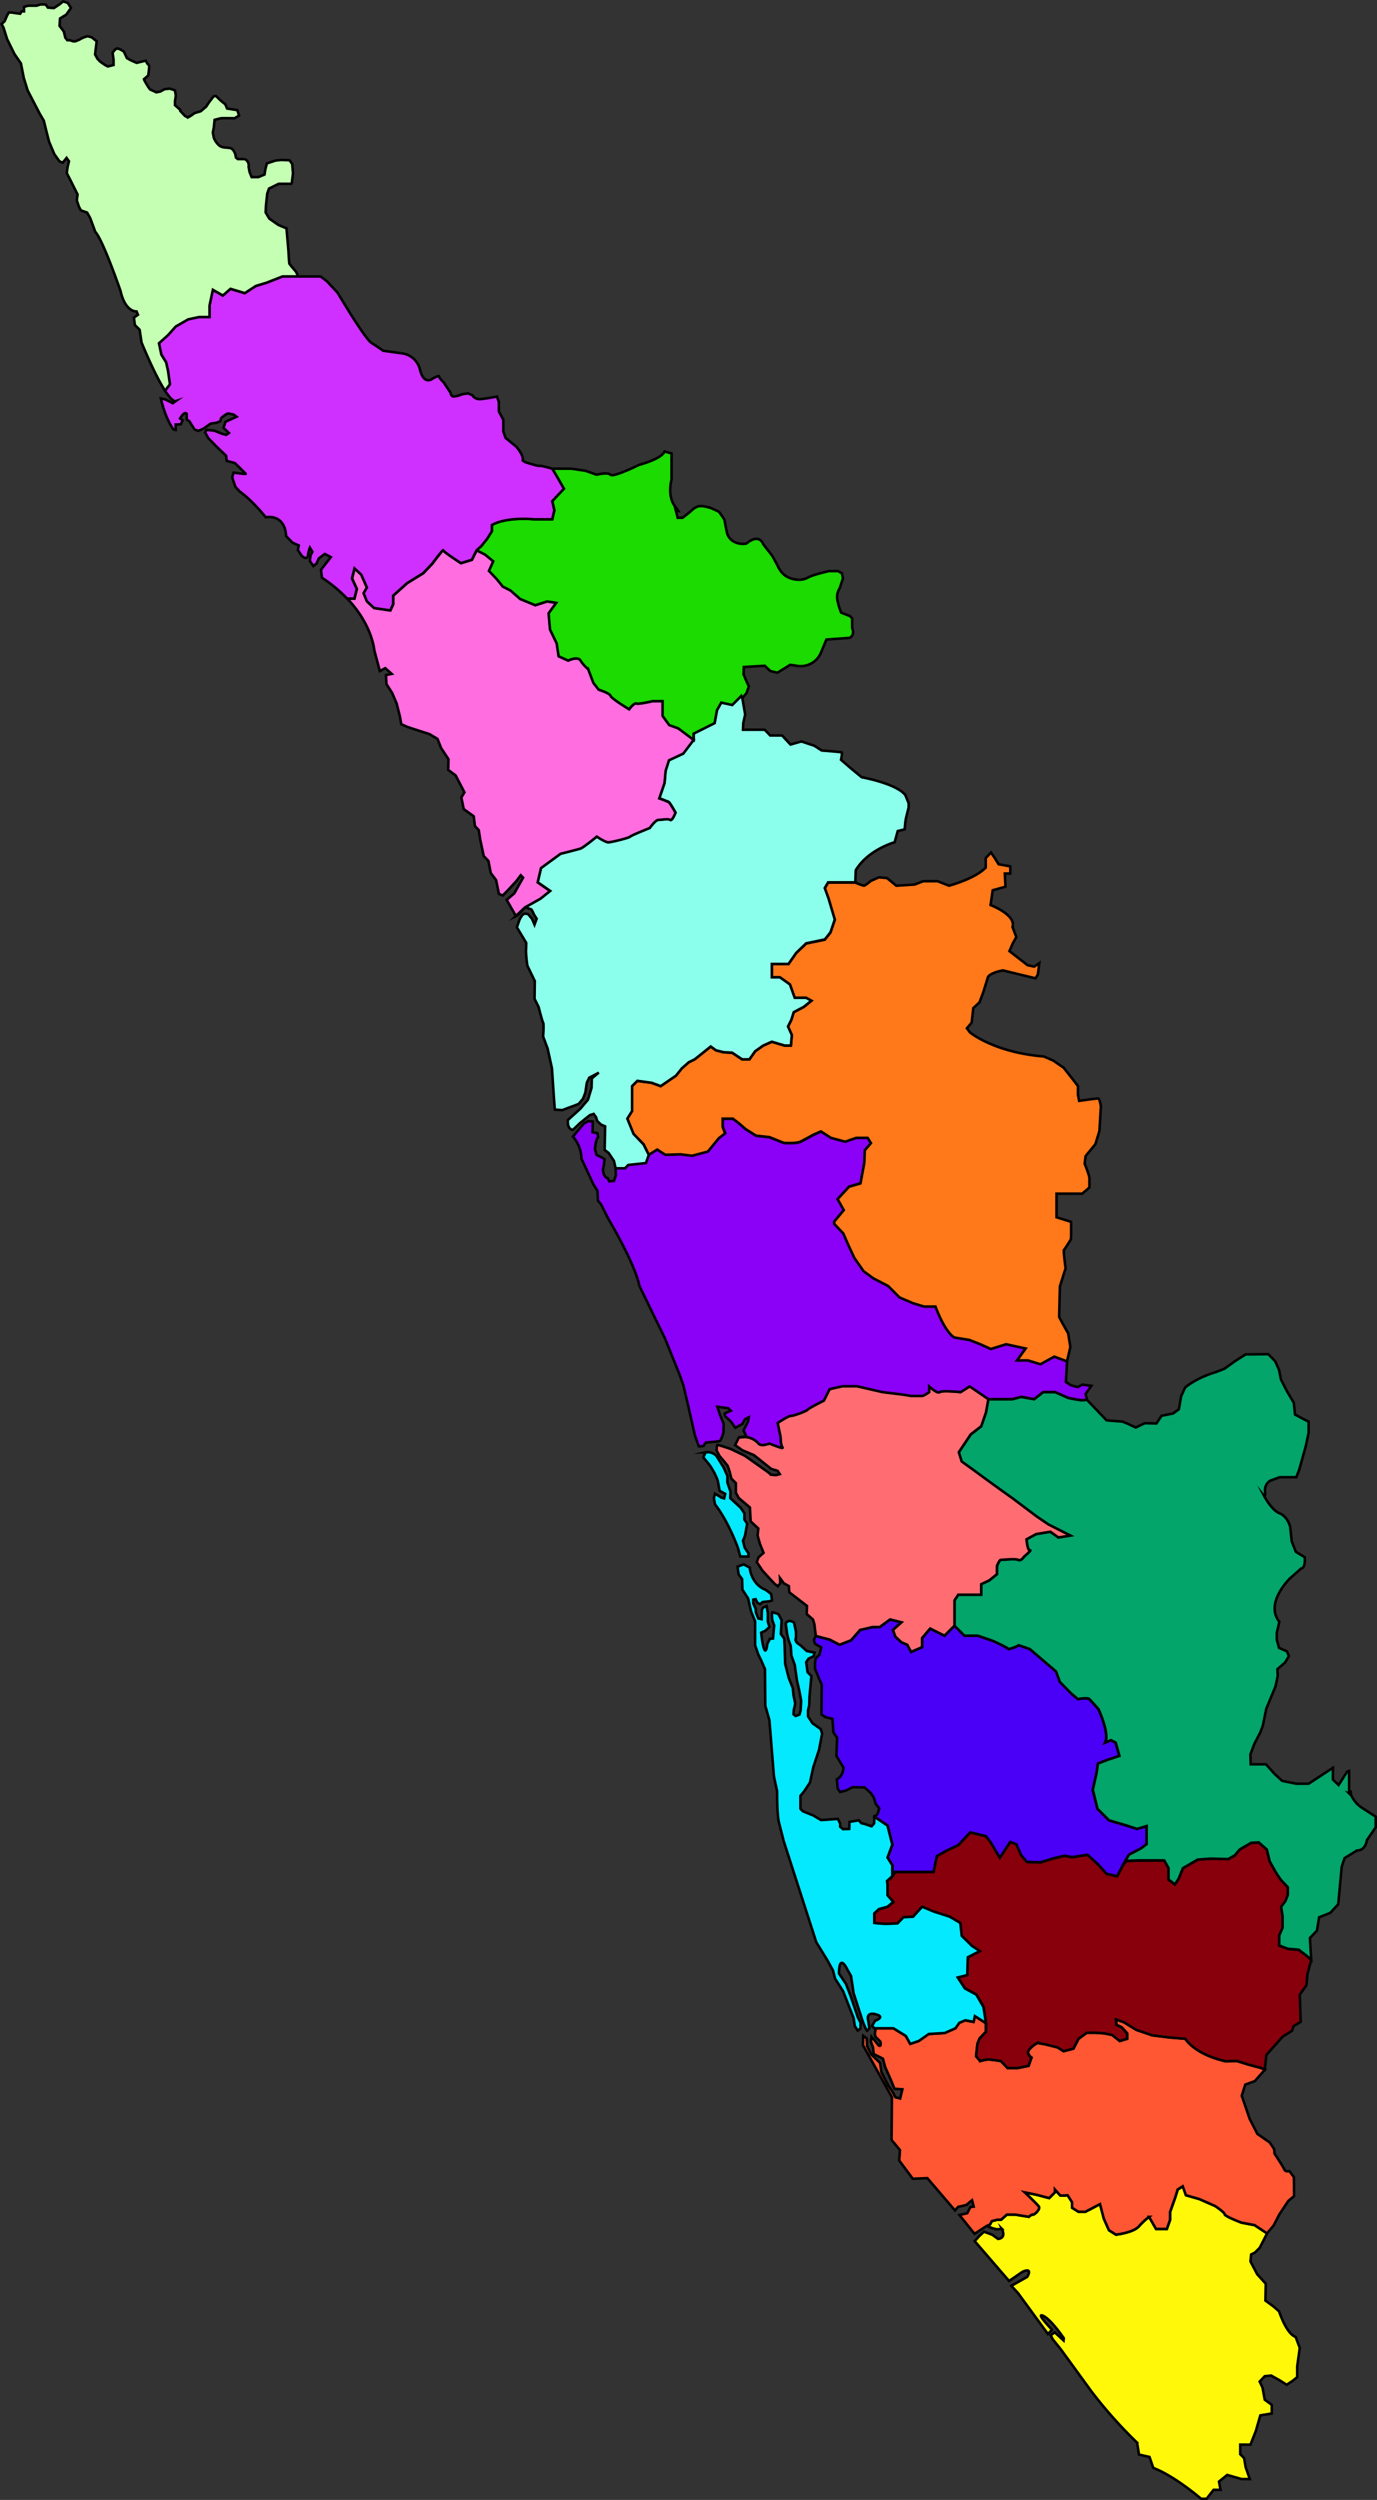 <svg id="Layer_1" data-name="Layer 1" xmlns="http://www.w3.org/2000/svg" viewBox="0 0 540.46 980.8"><rect x="0" y="0" width="540.46" height="980.8" fill="#333333" stroke="none"/><defs><style>.cls-1{fill:#fff809;}.cls-1,.cls-10,.cls-11,.cls-12,.cls-13,.cls-14,.cls-15,.cls-2,.cls-3,.cls-4,.cls-5,.cls-6,.cls-7,.cls-8,.cls-9{stroke:#000;stroke-miterlimit:10;}.cls-2{fill:none;}.cls-3{fill:#ff5733;}.cls-4{fill:#88000b;}.cls-5{fill:#4a00f6;}.cls-6{fill:#03a56a;}.cls-7{fill:#ff6d72;}.cls-8{fill:#8b00f6;}.cls-9{fill:#ff781a;}.cls-10{fill:#8cffec;}.cls-11{fill:#ff6de0;}.cls-12{fill:#1bdb00;}.cls-13{fill:#cf30ff;}.cls-14{fill:#c5ffb3;}.cls-15{fill:#05e9ff;}</style></defs><title>kerala2</title><path class="cls-1" d="M1015.51,985.27l-1,7.23v4.25l-1.87,1.5-2.25,1.49-2.74-1.74-3.37-1.88-2.5.25-2,2.12,1.12,2.38.87,4.74,2.75,2V1011l-4.49.75-1.75,6.12-2.12,5.36h-4V1027l1.5,1.49.63,3.62.87,2.5.75,2.12h-3.25l-5.61-1.62-3.25,2.62.63,3.24h-2.75l-2.74,3.5h-2.13s-10.35-8.93-18.78-12.11l-1.49-4.3-4.12-.94-.75-4.68a177.26,177.26,0,0,1-18-20.21l-11.89-16.34-3.22-4-.8-1.59,1.59-1.13,3.46,3.18.1-.88s-5-7.4-8.14-8.8,3.5,5.47,3.5,5.47l-1.59,1.69-11.7-16-2.66-2.9,6.22-3.51s2.48-3.93-1.87-2l-5.24,3.6L887.94,943.4l1.88-2.1,1.77-1.6s3.28,1.17,3.42,1.31,2.06,1.5,2.06,1.5,3.37,0,1.54-3.93a15.86,15.86,0,0,1-2.2.14c-.18-.09-1.59-.42-1.59-.42a16.48,16.48,0,0,0-2.2-.85l1.31-.55.73-1.34,2.18-.58h1.49l2.25-2h3.24l5.37.87s1.25-1.12,1.62-.87,3.12-2.12,2.25-3.24c-.58-.74-2.78-2.89-4.21-4.27-.74-.72-1.28-1.22-1.28-1.22l4.86,1,4.75,1.25,2.24-2.24v-1.13l2.12,2.37h1.63l1.24-.12,1.75,2.74v2.18l2.5,1.57h2.74l5.74-3,1.5,5.74,2,4.5,2.74,1.74s6.74-.75,9-3.24a27.54,27.54,0,0,1,4-3.75l2.74,4.75h4.25l1.25-3.5V932l2-5.61,1-3.25,2-1.25,1.24,3.5,5.25,1.5,6.24,2.74s3.74,2.5,3.74,3.25,6.49,3.24,6.49,3.24l5.24,1,4.87,3.24L999.79,946l-1.88,1.87-1.49.75-.25,2.74,2.62,5,3.37,3.74-.13,6.61,3.25,2.37,2.12,1.88s2.87,8.86,6.49,10Z" transform="translate(-505.37 -64.12)"/><path class="cls-2" d="M1035.39,767.7c-.22-.72-.14-1.05.09-.69S1035.63,767.67,1035.39,767.7Z" transform="translate(-505.37 -64.12)"/><path class="cls-3" d="M1013.26,922.37v3.37l-2.24,1.88-3.5,5.24-2.24,4.36-2.62,3.12-4.87-3.24-5.24-1s-6.49-2.49-6.49-3.24-3.74-3.25-3.74-3.25l-6.24-2.74-5.25-1.5-1.24-3.5-2,1.25-1,3.25-2,5.61v3.12l-1.25,3.5H959.1l-2.74-4.75a27.54,27.54,0,0,0-4,3.75c-2.25,2.49-9,3.24-9,3.24l-2.74-1.74-2-4.5-1.5-5.74-5.74,3h-2.74l-2.5-1.57v-2.18l-1.75-2.74-1.24.12h-1.63l-2.12-2.37v1.13l-2.24,2.24-4.75-1.25-4.86-1s.54.5,1.28,1.22c1.43,1.38,3.63,3.53,4.21,4.27.87,1.12-1.87,3.49-2.25,3.24s-1.62.87-1.62.87l-5.37-.87h-3.24l-2.25,2h-1.49l-2.18.58-.73,1.34-1.31.55h0l-4.73,3.09-5.94-7.4,3.09-.7,1.21-2.43,1.31-.14-.65-2.53s-2,1.59-2.06,1.78a24.3,24.3,0,0,1-3.37.79l-1.26,1.45-10.86-12.68-5.71.24-5.33-7.16.32-4.07-3.32-4,.14-16.75-11.37-20.45.13-3.62,1.37,1,.12,3,1.62,3.25,3.5,3.37.5,3.62,2.74,5.24,1.63,2.49,1.12,2.12,1.87.5.87-3.62-3.12-.24-1.24-3.12L852.75,875l-.84-3.19-3.65-1.87-.22-2.46-.87-2.37.25-1.88.87,1,2,2.44s1.12.75.62-1.56L849,863.22l-.25-1.12.25-1.62a2.82,2.82,0,0,0-.39-.61H856l4.87,3,1.74,3.12,3.37-1.12,3.87-2.75,6.24-.37,4.24-1.86,1.5-2.14,2.37-1,3.25.62.5-2.25,2.2,1.39.79.5,1.37.86v3.37l-2.49,2.62L889,866l-.5,4.87,1.63,1.87a16.19,16.19,0,0,1,3.12-.63c1,0,5,.63,5,.63l2.62,2.74h4l4.24-.87,1.13-3.24s-2.12-1.38-1-3a10.33,10.33,0,0,1,3.37-2.74l3.37.62,4.49,1.12,2.37,1.5,3.87-1,2-3.87,3.24-2.37h3.37l3.62.25,3,.63,3,2.37,2.87-.88v-2.12l-2.12-2.37-2.12-1-.13-2.12,3.12,1.12,4.87,3,6.24,2.12,7,.87,6,.5s3.36,6,15.84,8.86l4.37-.12,4.37,1.37,5.11,1.37,1.5.63-4,4.49-3.74,1.37-1.38,4.37,3.12,9.11,3,5.86,4.86,3.37,1.75,2.62.13,1.75s3.49,5.24,3.86,6.24,2,.63,2,.63l1.75,2.37Z" transform="translate(-505.37 -64.12)"/><path class="cls-4" d="M1020,833l-1.5,5.74-.37,4.24-2.62,3.74.37,10.61-2.87,1.75-.5,1.74-3.74,2.37-6.36,7.12-.63,5.74-1.5-.63-5.11-1.37-4.37-1.37-4.37.12C974,870,970.59,864,970.59,864l-6-.5-7-.87-6.24-2.12-4.87-3-3.12-1.12.13,2.12,2.12,1,2.12,2.37V864l-2.87.88-3-2.37-3-.63-3.62-.25H931.9L928.66,864l-2,3.87-3.87,1-2.37-1.5-4.49-1.12-3.37-.62a10.33,10.33,0,0,0-3.37,2.74c-1.12,1.62,1,3,1,3l-1.13,3.24-4.24.87h-4l-2.62-2.74s-4-.63-5-.63a16.19,16.19,0,0,0-3.12.63l-1.63-1.87L889,866l.88-2.12,2.49-2.62v-3.37l-.93-6.37-2.81-4.86-4.49-2.44-2.81-4.3L885,839l.19-6.92,4.68-2.44-3.09-2.05-4-3.94-.56-5.05-4.12-2.43-6.37-2.06-4.49-1.87-3.56,3.93-3.74.18-2.25,2.44-4.67.18-2.81-.18-1.64-.19v-3.74l1.82-1.69,3.37-.93,2.25-1.88-2.25-2.62v-4.11l-.18-1.5,2.06-1.87,1.12-1.69h15l1.31-6.17L877,790.1l4.5-2.06,4.68-5,6.17,1.49,1.88,2.44,3.55,6,4.12-6.18,2.43.94,1.87,4.3,2.25,2.62,5.24.19,4.87-1.5,4.68-1.12,3,.56,6-.94,4.12,3.75,3.37,3.74,4.12.94,2.24-4.31,1.31-1.68,4.87-.19h10.11l1.68,3v4.5l2.44,1.87,1.49-2.25,1.69-4.12,5.8-3.36,5.24-.38,6.74.19,2.62-1.5,1.87-2.25,4.5-2.62,3-.18,3.18,2.8,1.13,4.68,2.43,4.31,1.87,2.81,2.81,3v3l-.94,2.43-1.68,2.25.56,3.74v4.49l-1.31,3v3.93l3.37,1.31,4.3.37,3.19,2.44Z" transform="translate(-505.37 -64.12)"/><path class="cls-5" d="M955.42,780.55v7.12l-2.24,1.68-4.68,2.43-2.44,4.12-2.24,4.31-4.12-.94-3.37-3.74-4.12-3.75-6,.94-3-.56-4.68,1.12-4.87,1.5-5.24-.19L906.19,792l-1.87-4.3-2.43-.94-4.12,6.18-3.55-6-1.88-2.44L886.17,783l-4.68,5L877,790.1l-3.93,2.25-1.31,6.17h-15l-1.12,1.69V795.9l-1.88-3,1.88-5.06-1.88-7.48-5.14-3.47,1.21-1.12.66-2.15-1.41-1.78-.74-2.43-1.13-1.78-2.52-2.25L840,765.3l-2.62,1.31-2.25.56-.94-1.22-.37-3.74s2.34-.94,2.62-4.59l-1.4-2.34L833.66,753l.28-7.12-1-1.4-.46-.75-.38-5.24-2.9-.75-1.4-1,.09-11.7s-1.4-3.09-1.5-3.46-1.12-2.71-1.12-2.71v-2.53l.28-1.59,1.5-1.5.65-2.81-2.43-1.4-.47-1.5.75-1.59,5.43,1.4,3.93,2.06,4.49-1.73,3.56-4.07,4.86-1.12h2.81l4.12-3,4.49,1.13-3.37,3,.94,2.62,2.43,2.25,2.25.93,1.5,2.81,4.3-1.87V706.8l3.18-3.74,5.62,2.81,3.93-3.93,3.93,3.93h5.24l6,2.06,2.81,1.31a31.14,31.14,0,0,1,3,1.68c.75.56,4.31-1.31,4.31-1.31l4.3,1.5,10.3,8.8,1.5,4.11L926,728.7l2.43,2.06s3.74-.75,4.49,0,3.56,3.93,3.56,3.93,4.49,9.55,2.62,13.11l2.25-.94,1.87.94,1.49,5.24-4.49,1.49-3.93,1.5-.56,3.75-1.47,6.55,1.84,7.48,4.5,4.5,6.36,1.87,4.68,1.5Z" transform="translate(-505.37 -64.12)"/><path class="cls-6" d="M1045.33,776.87V781l-3.49,5.12s-.38,4-3.87,4l-4.87,3-1.12,3.37-1.37,14.73-3.12,3.37-4.37,1.74-.87,5.25-2.75,2.87.5,8.61-1.68-1.56-3.19-2.44-4.3-.37-3.37-1.31v-3.93l1.31-3v-4.49l-.56-3.74,1.68-2.25.94-2.43v-3l-2.81-3-1.87-2.81-2.43-4.31-1.13-4.68-3.18-2.8-3,.18-4.5,2.62L990.05,792l-2.62,1.5-6.74-.19-5.24.38-5.8,3.36L968,801.14l-1.49,2.25L964,801.52V797l-1.68-3H952.24l-4.87.19-1.31,1.68,2.44-4.12,4.68-2.43,2.24-1.68v-7.12l-3.74,1.13-4.68-1.5-6.36-1.87-4.5-4.5-1.84-7.48,1.47-6.55.56-3.75,3.93-1.5,4.49-1.49-1.49-5.24-1.87-.94-2.25.94c1.87-3.56-2.62-13.11-2.62-13.11s-2.81-3.18-3.56-3.93-4.49,0-4.49,0L926,728.7,921.36,724l-1.5-4.11-10.3-8.8-4.3-1.5s-3.56,1.87-4.31,1.31a31.14,31.14,0,0,0-3-1.68l-2.81-1.31-6-2.06h-5.24L880,701.94V692l1.5-2.25h9v-4.12l3.18-1.5,3-2.43v-3.18s.93-2.43,1.5-2.43,5.8-.57,6.92,0,2.25-1.32,2.25-1.32,3.18-2.62,2.24-2.43-1.31-4.3-1.31-4.3L912,666l5.61-.94,3.19,2.25,4.67-.75-8.61-4.31-4.68-3.18L902.73,652s-6.64-4.68-15.25-11.05l-4.68-3.36-1.13-3.65,4.68-7,4.12-3.19,1.87-5.42.94-5.25h9.45l3.46-.93,5.06.93,3.56-2.8h4.67l5.06,2.24a50.79,50.79,0,0,0,5.05.94c.94,0,2.44-.09,2.44-.09l7.67,8s5.62.47,6.08.47a27.1,27.1,0,0,1,3.56,1.5l1.78.84,3.55-1.69,4.59.1,2-3,4.58-.93,2.25-1.69.84-5,1.59-3.46s4-3.65,12.08-6.08l3.36-1.31,4.31-3.09,4-2.53,8.9-.09,2.71,2.8,1.5,3.37.75,3.75,2.24,4.4,2.81,4.77.47,4.58,2.62,1.41,2.71,1.4v4.4l-1.09,5.15-2.62,9.36-1.12,2.87h-6.49L1004,645a4.23,4.23,0,0,0-2.12,4c.23,2.51-.28,2.11-.37,2,.15.29,3,5.64,6.11,6.85s4.12,5.24,4.12,5.24l.62,5.75,1.62,4.11,3.5,2.12s.37,4.25-1.38,4.37l-4.36,3.87s-10.11,9.61-4.25,17.1l-1,4.36v2.62l.88,3.25,3.12,1.37.75,1.87-1.5,2.5-3,2.62.13,2.62-.87,4.12-3.62,8.73-1.38,6.74-1,2.62-2.38,4.62-1.49,4,.12,3.87h6l3.37,3.75,3,2.74,5.49,1.12H1019l9.52-6.24v4.62l2.24,2.12,3.37-5.24.75-.25v8.74a1.58,1.58,0,0,0,.54.06,11.77,11.77,0,0,0,4.95,5.93Z" transform="translate(-505.37 -64.12)"/><path class="cls-7" d="M925.47,666.56l-4.67.75-3.19-2.25L912,666l-3.75,2.06s.38,4.49,1.31,4.3-2.24,2.43-2.24,2.43-1.13,1.88-2.25,1.32-6.36,0-6.92,0-1.5,2.43-1.5,2.43v3.18l-3,2.43-3.18,1.5v4.12h-9L880,692v9.92l-3.93,3.93-5.62-2.81-3.18,3.74v3.56l-4.3,1.87-1.5-2.81-2.25-.93-2.43-2.25-.94-2.62,3.37-3-4.49-1.13-4.12,3h-2.81l-4.86,1.12-3.56,4.07-4.49,1.73L831,707.36l-5.43-1.4-.56-4.59-.56-1.87L822,697.35l.1-3.18-6.93-5.34L815,686.4l-2-1.12-1.5-2.06.1,2.06-.94,1.21-1.4-1.12-4.59-5L802.4,677l.66-1.87,2-1.78-1.4-3.47-.94-3.27.28-2.81L800,661l-.28-5.43-4.4-3.74-1.12-2.06V646l-1.78-1.78-.66-2.71-.75-2.25-1.87-2.34-1.31-1.5-1.21-2.24s.09-2.06.37-2.16,5.24,1.6,5.24,1.6l5.43,2.62L803,639s5.15,3.56,4.87,3.65a12.41,12.41,0,0,0,2.15.19l1.41-.37-.85-1.31-2.52-.75L801.28,635l-4.49-1.87-2.9-2.06,1.49-3,3-.18a7.72,7.72,0,0,1,4.68,2.52c.93,1.31,4.3,0,4.3,0s5.81,2.44,5.06,1.5-.75-4.11-.75-4.11l-1.13-5.44s4.12-2.8,5.25-2.8,6.17-1.88,6.55-2.44,6.36-3.55,6.36-3.55l2.25-4.5,5-1.12h5.8l9.92,2.25,7.68.93,3.56.56h4.3c.75,0,2.81-1.49,2.81-1.49V608s3.18,3,4.12,2.25,8.23,0,8.23,0L886,608l7.3,5-.94,5.25-1.87,5.42-4.12,3.19-4.68,7,1.13,3.65,4.68,3.36c8.61,6.37,15.25,11.05,15.25,11.05l9.45,7.11,4.68,3.18Z" transform="translate(-505.37 -64.12)"/><path class="cls-8" d="M931.46,611l.57,2.34s-1.5.09-2.44.09a50.79,50.79,0,0,1-5.05-.94l-5.06-2.24h-4.67l-3.56,2.8-5.06-.93-3.46.93h-9.45l-7.3-5-3.56,2.25s-7.3-.75-8.23,0-4.12-2.25-4.12-2.25v2.25s-2.06,1.49-2.81,1.49H863l-3.56-.56-7.68-.93L841.8,608H836l-5,1.12-2.25,4.5s-6,3-6.36,3.55-5.43,2.44-6.55,2.44-5.25,2.8-5.25,2.8l1.13,5.44s0,3.17.75,4.11-5.06-1.5-5.06-1.5-3.37,1.31-4.3,0a7.72,7.72,0,0,0-4.68-2.52l-1.22-2.62,1.69-3.37.37-1.78-1.5.75-1,1.87-2.8,1.5-1.78-2.53L790.24,620s-.85-1.12-.29-1.4,2.25-1,2.25-1l-1-1-4.3-.56L788,619.3l1.4,3.46-.09,3.46a16.75,16.75,0,0,1-1.22,3.09c-.37.37-3.18.56-3.18.56l-2.43.19s-.84.93-.84,1.22-2,.28-2,.28l-1.5-4.22-1-4.39-1.46-6.46-2.09-8.89-1.5-4.21-5.71-14.14-10.11-20.77s-.75-6.74-12.35-26.58l-2.62-5.25-1.22-1.45-.19-3.88-1.63-2.57-4.64-10a14,14,0,0,0-3.37-8.71s4.68-5.7,4.68-5.42,1.22-.66,1.22-.66l1.87.19-.09,4.21,1.87.28s.56,1.87.19,1.87-.84,2.34-.84,2.34l-.29,2.06.66,2.34a24.77,24.77,0,0,1,3.09,1.59,24.33,24.33,0,0,1-.56,4s-.08,2.29,1.22,3.24a2.17,2.17,0,0,0,.65.31l.56,1.22,1.87-.19.75-2.15-.09-2.9h3.65l1.31-1.31,6.92-.75,1.13-3.18,3.37-2.06,3.18,2.06,6-.19,4.49.56,6.18-1.68,4.3-5.24,2.43-1.88-.93-2.62V503H793l2.25,1.69,2.8,2.43,4.12,2.62,5.24.56,5.62,2.25s4.86.37,6.74-.56,4.86-2.62,4.86-2.62l3-1.31,3.93,2.43,5.61,1.5,4.31-1.5h4.49l1.31,2.06-2.43,2.81-.19,5-1.5,8-4.49,1.31-4.49,4.87,2.43,4.3-3.74,4.49v.94l3.56,3.74,1.87,4.31,2.43,5.24,3.65,5.24,3.84,2.81,5.8,3,4.49,4.5,5.24,2.24,4.31,1.31h4.49c4.12,10.86,7.49,12.17,7.49,12.17l5.8.93,4.31,1.69,4.12,1.87,6-1.87,7.68,1.68-3.37,4.68h4.31l4.86,1.5,5.43-3,5,1.87-.46,8.14a17.15,17.15,0,0,1,1.68,1.12,17.42,17.42,0,0,0,3.09.85l1.68-.94,3.56.47Z" transform="translate(-505.37 -64.12)"/><path class="cls-9" d="M937.45,498.19l-.56,9.64L935.3,513l-3.84,4.68-.37,3s1.87,4.59,1.87,5.71V530l-2.81,2.43h-10.1v9.27l5.71,1.78s.09,6.64-.1,6.92-2.43,3.93-2.71,4.12.65,7.21.65,7.21l-2.24,7.11s-.28,11.61-.28,11.89,3.55,6.55,3.55,6.55l.84,5.33-1.31,5.62-5-1.87-5.43,3-4.86-1.5h-4.31l3.37-4.68-7.68-1.68-6,1.87-4.12-1.87-4.31-1.69-5.8-.93s-3.37-1.31-7.49-12.17H868l-4.31-1.31-5.24-2.24-4.49-4.5-5.8-3-3.84-2.81-3.65-5.24-2.43-5.24-1.87-4.31-3.56-3.74v-.94l3.74-4.49-2.43-4.3,4.49-4.87,4.49-1.31,1.5-8,.19-5,2.43-2.81-1.31-2.06h-4.49l-4.31,1.5-5.61-1.5L827.58,508l-3,1.31s-3,1.68-4.86,2.62-6.74.56-6.74.56l-5.62-2.25-5.24-.56L798,507.08l-2.8-2.43L793,503H789v3.18l.93,2.62-2.43,1.88-4.3,5.24L777,517.56l-4.49-.56-6,.19-3.18-2.06L760,517.19,758,513.07,754,509l-2.44-6,1.87-3v-9.74l2.06-2.06,5.62.75,3.56,1.31,6-4.11,2.24-2.81,2.75-2.44,2.31-1.12,6.36-5.05,2.06,1.49,3,.75,3.37.19,3.93,2.62h2.81l2.25-3.18,3.18-2.25,3.37-1.49,5.05,1.49h2.44l.37-4.11-1.5-3.37,1.31-2.62.94-3,3.93-2.06,3-2.43-2.05-1.13h-4.5l-1.87-5.24-3.93-2.8H808.3v-5.24h6.55l3-4.31,3.94-3.74,7.3-1.5,2.24-2.81,1.69-5-2.44-8.24-1.49-4.12,1.31-2.24h10.67a22.17,22.17,0,0,0,3.36,1.21c.57,0,2.72-1.87,2.72-1.87l3.18-1.4,3.18.28,3.65,3,7.21-.46,3.37-1.31h5.61l4.5,1.77s10.2-2.71,14.41-7.11v-3.74l2.06-2.16,1.31,1.88,1.68,2.71,4.59.84v2.81h-2.15l.18,3.46L900,412,895,413.4l-.84,5.8s10.11,3.84,8.61,8.61l1.5,3.93-1.4,2.53-1.31,3,7.11,5.52,2.62.56,2-1.4-.56,4.49-.93,1.5-5.81-1.4L899,444.84s-5.8,1-6,3.09l-1.69,5.43-1.49,4-2.44,2.25-.65,5.71-1.87,2.24,1.21,1.6s9.36,7.86,29,9.45l3.65,1.59,4.11,2.81,3.47,4.4,2.15,2.8v3.37l.47,2.44s6.64-.94,7.39-.94S937.45,498.19,937.45,498.19Z" transform="translate(-505.37 -64.12)"/><path class="cls-10" d="M862,379.23v1.69l-1,4-.28,1.59-.28,3-2.72.65-1.21,4.4s-10.3,2.81-15.26,10.95l-.18,4.78H830.39l-1.31,2.24,1.49,4.12,2.44,8.24-1.69,5-2.24,2.81-7.3,1.5L817.84,438l-3,4.31H808.3v5.24h3.18l3.93,2.8,1.87,5.24h4.5l2.05,1.13-3,2.43-3.93,2.06-.94,3-1.31,2.62,1.5,3.37-.37,4.11h-2.44l-5.05-1.49-3.37,1.49-3.18,2.25-2.25,3.18h-2.81l-3.93-2.62-3.37-.19-3-.75-2.06-1.49L778,479.75l-2.31,1.12-2.75,2.44-2.24,2.81-6,4.11-3.56-1.31-5.62-.75-2.06,2.06V500l-1.87,3,2.44,6,3.93,4.12,2.06,4.12-1.13,3.18-6.92.75-1.31,1.31H747l-.66-2.9-2.06-3.09-1.59-1.22.19-9.26-1.59-.66-1.5-1.4-.47-1.5-.93-1.31-1.5.47L733,504.74l-2.72,2.62s-2.34.19-2-3.84l4.87-4.4,3-3.55,1.4-4.68.1-3.65s2.07-1.79,2.78-2.3c-.85.47-3.81,2-3.81,2l-.94,2-.56,3.84-.94,2.43-1.68,2s-2.06.84-2.9,1.12-3.46,1.31-3.46,1.31l-3-.18-.37-4.78L722,483.21l-1.69-7.67-1.77-4.77s.37-4.87,0-5.43-1.78-6.18-1.78-6.18L715.18,456l.09-7-2.9-6a45,45,0,0,1-.56-5.8c.09-1.5.09-3.18.09-3.18l-3.65-6.09,1-2.9s1.12-2.43,2-2.43a5,5,0,0,1,1.41.18l1.5,1.78,1,2.34.84-2.34L715,423s-.94-2.16-1.22-2.16a19.29,19.29,0,0,1-2.24-.84l6-3.37,3.74-3-4.87-3.37,1.31-5.62,7.68-5.61s6.74-1.69,7.86-2.06,6.36-4.68,6.36-4.68,3.37,2.24,4.5,2.24,8-1.68,8.61-2.24,7.67-3.37,7.67-3.37,2.25-3.18,3.37-3.18,3.93-.57,4.68,0,2.06-2.81,2.06-2.81-2.06-3.75-2.62-4.12a39.54,39.54,0,0,0-3.75-1.5l2.06-6,.38-4.86,1.31-4.12,5.61-2.62,4.12-5.43v-2.43l8.24-4.12.93-5.06,1.69-3,4.3.94,3.56-3.56.37.84,1.13,6.55-.75,3.37-.1,2.62h8.52l2.15,2.25h4.68l3.28,3.55,4.3-1.21,5.06,1.68,2.9,1.87s7.58.57,7.86.75-.28,2.9-.28,2.9l4.12,3.56,4,3.28s13.57,2.43,17.13,7Z" transform="translate(-505.37 -64.12)"/><path class="cls-11" d="M766.18,371.37l-2.06,6a39.54,39.54,0,0,1,3.75,1.5c.56.37,2.62,4.12,2.62,4.12s-1.31,3.37-2.06,2.81-3.56,0-4.68,0-3.37,3.18-3.37,3.18-7.11,2.81-7.67,3.37-7.49,2.24-8.61,2.24-4.5-2.24-4.5-2.24-5.24,4.3-6.36,4.68-7.86,2.06-7.86,2.06l-7.68,5.61-1.31,5.62,4.87,3.37-3.74,3-6,3.37-3.65,3.46-3.65-6.36,3-2.53,1.78-3.18,1.68-3-.93-.94-1.69,2.25-3.37,3.65-2,2.05-1.5-.65-1.12-5.43L698,406.66l-.93-4.78L695.24,400l-1.4-6.55-.56-3.65-1.5-1.59-.47-3.84-3.93-2.81-.94-4.58,1.22-2-3.46-6.64-2.9-2.15.09-4.22-2.9-4.39L677.08,354l-3.18-1.88-5.52-1.77-3-1-2.53-1.13-.47-2.81-1.31-5.24L659.3,336l-2.24-3.47-.19-3.55,2.24-.47-2.52-2.25-2.15,1.13-.66-2.53-1.5-5.62s-.7-9.85-10.6-20.27h2.83l.94-3.78-1.89-4.12,1-3.93,2.63,2.43,2.24,5.06-1.31,2.24,1.31,3.19,2.81,2.62,6.36.93,1.13-2.43v-3.37l5.42-4.87,6.37-3.93,3.56-3.74s4.3-5.8,4.3-5.24,6.93,5.05,6.93,5.05l4.3-1.31,1.87-3.74,3.37,1.68,3.18,2.62-1.68,3.75,3.18,3.37,2.25,2.8,3,1.5,3.84,3.37,5.9,2.43,4.68-1.49,3.55.56-3,4.12.56,6.36,2.62,5.43.75,5.05,3.74,1.69s3.75-1.87,4.87,0a14.74,14.74,0,0,0,3,3.37l2.06,5.42,2.06,2.63s4.31,1.31,4.68,2.43,7.25,5.24,7.25,5.24,1.92-2.62,2.86-2.25,6.36-.93,6.36-.93h3.93V345l2.62,3.56,3.56,1.31,6,4.49-4.12,5.43-5.61,2.62-1.31,4.12Z" transform="translate(-505.37 -64.12)"/><polygon class="cls-2" points="206.16 355.92 203.25 359.01 202.51 359.38 206.16 355.92"/><path class="cls-12" d="M838.81,314.38l-9.08.65-2.15,5.15a8.61,8.61,0,0,1-8.89,5.24l-3.18-.47-5,3.09-2.8-.65-2.16-2.06-8.23.46s-.1,2.34-.1,2.81a48.4,48.4,0,0,0,2.06,4.78l-.93,2.71L796.69,338l-.37-.84-3.56,3.56-4.3-.94-1.69,3-.93,5.06-8.24,4.12v2.43l-6-4.49-3.56-1.31L765.43,345v-5.8H761.5s-5.43,1.31-6.36.93-2.86,2.25-2.86,2.25-6.87-4.12-7.25-5.24-4.68-2.43-4.68-2.43l-2.06-2.63-2.06-5.42a14.74,14.74,0,0,1-3-3.37c-1.12-1.87-4.87,0-4.87,0l-3.74-1.69-.75-5.05-2.62-5.43-.56-6.36,3-4.12-3.55-.56-4.68,1.49-5.9-2.43-3.84-3.37-3-1.5-2.25-2.8-3.18-3.37,1.68-3.75-3.18-2.62L692.43,280l1.87-1.69,2.25-2.8,1.87-3v-2.43c6-3.37,16.47-2.25,16.47-2.25h7.24l.81-3.55-.81-3.56,1.38-1.5,3.18-3.37-3-5.24L722.13,248h7.49l5.49.81,4.43,1.56s4.18-1.12,5.43,0,11.23-3.87,11.23-3.87,8.73-2.24,10-5.24l2.75.75v10.23s-1.81,6.37,1.31,10.49a18.65,18.65,0,0,1,1.38,1.91c-.07,0-1.22-1.41-1.37-1.58l1.11,4.22a18.1,18.1,0,0,1,1.81,0,41.62,41.62,0,0,0,3.56-2.81,6.66,6.66,0,0,1,2.62-1.68c1.56-.5,5.11.68,5.11.68l3,1.38a29.3,29.3,0,0,1,2.25,3.24c0,.31.87,4.62.87,4.62a5.63,5.63,0,0,0,2.49,3.74,7.21,7.21,0,0,0,5.31.88s4.68-4.31,6.61.43l3.43,4.37,2,3.62s1.25,3.31,3.81,4.62a9.08,9.08,0,0,0,4.36,1.18,7,7,0,0,0,3.93-.87c2.06-1.13,8.18-2.5,8.18-2.5h3.55l1.56.88.38,2-1.25,3.81a6.33,6.33,0,0,0-.93,4.62,25.86,25.86,0,0,0,1.49,5l3.37,1.31.94.87v3.87S841.15,313.16,838.81,314.38Z" transform="translate(-505.37 -64.12)"/><path class="cls-13" d="M723.51,259.25l-1.38,1.5.81,3.56-.81,3.55h-7.24s-10.48-1.12-16.47,2.25v2.43l-1.87,3-2.25,2.8L692.43,280l-1.87,3.74-4.3,1.31s-6.93-4.49-6.93-5.05-4.3,5.24-4.3,5.24L671.47,289l-6.37,3.93-5.42,4.87v3.37l-1.13,2.43-6.36-.93-2.81-2.62-1.31-3.19,1.31-2.24-2.24-5.06-2.63-2.43-1,3.93,1.89,4.12-.94,3.78h-2.84a55.94,55.94,0,0,0-9.88-8.18l-.38-3.09,1.41-1.87,2.46-3.12-2.37-1.25-2.37,1.75-.88,2-1.24,1-1.38-2,.25-2.12.75-1.5L627,279a12.37,12.37,0,0,0-.74,3c-.38,2.25-2.5.13-2.5.13l-1.5-2.25.38-1.75-2.5-1.12-2.49-2.62s.12-8.36-8-7.36c0,0-5.12-6.49-10.23-10.11l-1.63-1.75-1.24-3.62.12-.74.38-1.25s4.74.61,4.74.47-4.21-4.22-4.21-4.22l-1.46-.42-1.77-.42-.24-2.06-3.88-3.69L587.11,236l-1.25-2.25.63-1,3.12.37,2.74,1.12,1.75.5,1.12-.75-2.12-2,.75-2.37,4.37-2-1-.75a7.88,7.88,0,0,0-2.5-.5,10.45,10.45,0,0,0-2.62,1.87l-.25,1.16a7.18,7.18,0,0,0-1.21.47c-.53.28-2.37.28-2.72.53s-2.74,1.93-2.74,1.93l-2,.84-1.46-.56-2.06-3.27-1-.57v-2.24s-.66-1.5-2.62,1.78l1,.65-.66,1.59-1.12.1h-.94v2.15l-.84-.19s-2.9-3.37-5-12.17l1.78.38,1.68.84,1.22.66,1.16-.82c-.24.08-1.42.16-4.2-4.14l1.92-2.53-.75-5.24-.75-3.37-1.87-3-.94-4.49,3.56-3.18,3-3.37,4.87-2.81,4.3-.93h4.12V184l1.31-6.17,3.93,2.24,3-2.62,5.61,1.69,4.31-2.81,4.3-1.31,6.18-2.43h15l2.44,1.87L637.9,179s10.61,18,13.35,19.72,4.5,3,4.5,3l7.11,1a8.33,8.33,0,0,1,7.36,6.49c1.62,6.24,4.87,3.5,4.87,3.5s2.62-1.5,2.62-.88,1.75,2.25,1.75,2.25l2.74,4.12s.13,1.37,1.12,1.49a10.38,10.38,0,0,0,3.37-.87l2.37-.37,1.75.74s.75,1.75,3.37,1.5,6.24-1,6.24-1l.75,2.12v3.75l1.75,3.24v4.62l.87,2.5,4.12,3.37s3.12,3.36,2.62,5.49l.87.62s5.37,1.75,5.74,1.5,5,1.12,5,1.12l1.56,2.62,3,5.24Z" transform="translate(-505.37 -64.12)"/><path class="cls-14" d="M622.18,172v.57h-5.93L610.07,175l-4.3,1.31-4.31,2.81-5.61-1.69-3,2.62-3.93-2.24L587.61,184v4.5h-4.12l-4.3.93-4.87,2.81-3,3.37-3.56,3.18.94,4.49,1.87,3,.75,3.37.75,5.24-1.92,2.53c-2.08-3.23-5.06-8.91-9.22-18.91l-.75-5-1.87-1.87-.38-2.9,1.59-1.13-.56-1.31s-4.4.38-6.27-8c0,0-6.92-20.12-9.92-23.21l-2-5.43-1.22-2.15-2.43-.85-.75-1.4-.85-2.53.29-2.34-2.81-5.61-1.41-2.72.28-2.24.57-2.43-.94-1.32-1.5,1.88-1.31-.56-2-2.81-2.06-4.87-1.12-4.4-.94-3.84-1.69-2.9-4.67-9-1.5-4.87-1.13-5.71-2.52-3.65-2.9-5.89-1.41-4.5L506,73.57l1.22-1.17.84-2,.75-1.36h1.26l1.41.24,1.82.23.56-.93h.94V66.83l1.59-.47h3.37l1.4-.47h2.15l.85,1.22,2.34.19,2.15-1.41,1.5-1.21,1.77.56,1.31,2-1.87,2.62-2.43,1.5-.19,2.9,1.69,2.25L531,78.9l.78,1h1l1.31.44h.81l1.43-.56,1.63-.88,1.68-.56a13.52,13.52,0,0,1,1.75.44c.18.12,1.93,1.56,1.93,1.56l-.44,3.43-.18,1.75.93,1.68,1,1.06,1.87,1.31,1.19.63,2.25-.57V87.54l-.38-2.74.94-1.19.75-.5,1.18.31,1.56.94,1.19,2.56,1.43.81L559,88.79l3.56-.87.69,1.25a1.48,1.48,0,0,1,.68,1.06c0,.62-.37,3.43-.37,3.43a13.49,13.49,0,0,1-1.69,1.5c-.18,0,2.31,4.43,2.69,4.18l2.18,1,1.56-.31,1.69-.93L572,98.9l1.56.5.5.19.31,2.12-.31,2v1.69l2.06,1.81v.43l1.87,2s.94.44,1.12.56a14.71,14.71,0,0,0,2.56-1.68l2.5-.75,2.12-1.81,1.12-1.69,1.75-2.3a3.13,3.13,0,0,1,.93-.19,12.4,12.4,0,0,1,1.31,1.25l.82.75,1.56,1.24.74,1.69,4,.62.68,2.12-1.74,1.06s-5.12-.06-5.37,0l-2.49.63-.32,3.06-.37,1.93.37,2a7.73,7.73,0,0,0,2.25,3.18c1.37.87,2.5.62,4.06.87s2.18,2.62,2.18,2.62l.19,1.13.75.62h2.74a2.76,2.76,0,0,1,1.5,3l.37,2.06.81,2h2.62l2.44-1,.37-2.24.56-2.13,3.37-1.12,2.31-.25L619,127l1.06,1.43.31,3.68-.38,3.12s-.06,1-.31,1h-4.93l-3.8,1.87-.69,1.94-.5,4.68-.12,2.74,1.43,2.44,3.56,2.49,3.18,1.31.75,8.55.19,3.31.18,2,.88,1.13,1.74,2.06Z" transform="translate(-505.37 -64.12)"/><path class="cls-15" d="M892.34,857.86,891,857l-.79-.5-2.2-1.39-.5,2.25-3.25-.62-2.37,1-1.5,2.14-4.24,1.86-6.24.37L866,864.85,862.64,866l-1.74-3.12-4.87-3h-7.44l-.94-.93,1.17-2s4.36-1.54.24-2.57-2.9,2.52-2.9,2.52l.42,3-.75.75s.09,1.68-2-3.93l-3.43-10.61-1-6.74-1.62-2.87s-3-6.24-3.12,1.87l2.75,4.12,1.81,4.68,2.87,8.48,1.06,2.06-.07,2.31-1.06.75L840.87,859l-.44-3.06-4.18-10.66-3.12-4.87-.81-3.21L830,833l-4.24-6.89L813,786.54l-1.87-7.3s-.75-2.06-.75-12.35l-1.24-5.8L807.36,739l-1.62-5.68L805.62,719l-1.5-3.49L803,713.23l-1.25-3.62v-9.36l-1.62-4-1.13-5-2.24-3.5-.13-4.12-1.37-1.87-.38-3,2.37-.88,2.38,1.25s.37,6.37,6.24,8.74l2.15,1.59.37,2.53-1,.37-2.71.28-.94.84-1.12-.56-.66-1.4-.93.18v1.5l.93,2.06.1,1.5.93,2.34,1.31.28.1-3.56.37-.93,1.5-.66.47,2.72v3.46l.65,2-1.59,1.5-1.68.75.37,3s1.22,8,2.06,1.4l1-2,1.22-.09.46-5.15-.74-2.06s-.28-3,0-3.08a12.11,12.11,0,0,1,2.43.74l1.22,2.34-.28,5.43,1.31,1.78s.18,3.18.18,3.46.19,6.46.19,6.46l1.4,5.52,1.59,4,.29,2.9s.65,2.9.65,3.18-.56,2.53-.56,2.53l-.09,1.68.84.66,1.5-.56.46-1.69.19-3.74-.65-3.65-1-4.31-.85-6.08L816,713.64l-.28-3.84-.84-2.25-.56-2.34-.56-4.12s.84-2,3.27-.37l.75,3.56v2.52s-.93,1.31,1.78,2.81l2.43,2.25,3.09.65-.37,1.41-2,.93-.93,1.41.56,3.93,1.49,1.49-.74,8.05-.1,3.37-.47,2v2.43l1.78,2.71,3.18,2.25.57,1.78-1.22,6.36-2.25,6.84-1.31,6L820.93,767l-1.4,1.69v5.05l.94,1,4,1.59,3.18,1.87,6.55-.47.94,1.88v1.21l1.12.94,2.44-.09.09-2.72.75-.19,2.9-.46,1,1.12,1.22.28,2.8.94,1-1.13.1-2.62,5.14,3.47,1.88,7.48-1.88,5.06,1.88,3v4.31l-2.06,1.87.18,1.5v4.11l2.25,2.62-2.25,1.88-3.37.93-1.82,1.69v3.74l1.64.19,2.81.18,4.67-.18L860,816.3l3.74-.18,3.56-3.93,4.49,1.87,6.37,2.06,4.12,2.43.56,5.05,4,3.94,3.09,2.05L885.23,832,885,839l-3.74.94,2.81,4.3,4.49,2.44,2.81,4.86Z" transform="translate(-505.37 -64.12)"/><path class="cls-15" d="M799.13,673.55v1.24h-3.19l-.93-3.36s-3.68-10.36-9-17.1l-.44-2.37s.32-1.75.5-1.75a26.19,26.19,0,0,1,2.38,1.44l1.12.37.43-1.81L787.83,649l-.75-4a26.78,26.78,0,0,0-3.3-6.24l-2.37-2.87.87-1.93a4.51,4.51,0,0,1,4.37,1.49l2.68,4.31,1.56,3.43s-.06,2.37,0,2.62,1.19,3.5,1.19,3.5L792,651.9l4.12,3.8,1.43,2.19v2.43l1.07,1.56-.82,4.68-.81,2.06.69,2.74Z" transform="translate(-505.37 -64.12)"/><path class="cls-2" d="M917.18,926.49" transform="translate(-505.37 -64.12)"/><path class="cls-2" d="M804.12,715.48" transform="translate(-505.37 -64.12)"/><path class="cls-2" d="M795.38,628.09a6.64,6.64,0,0,1,3-.18" transform="translate(-505.37 -64.12)"/></svg>